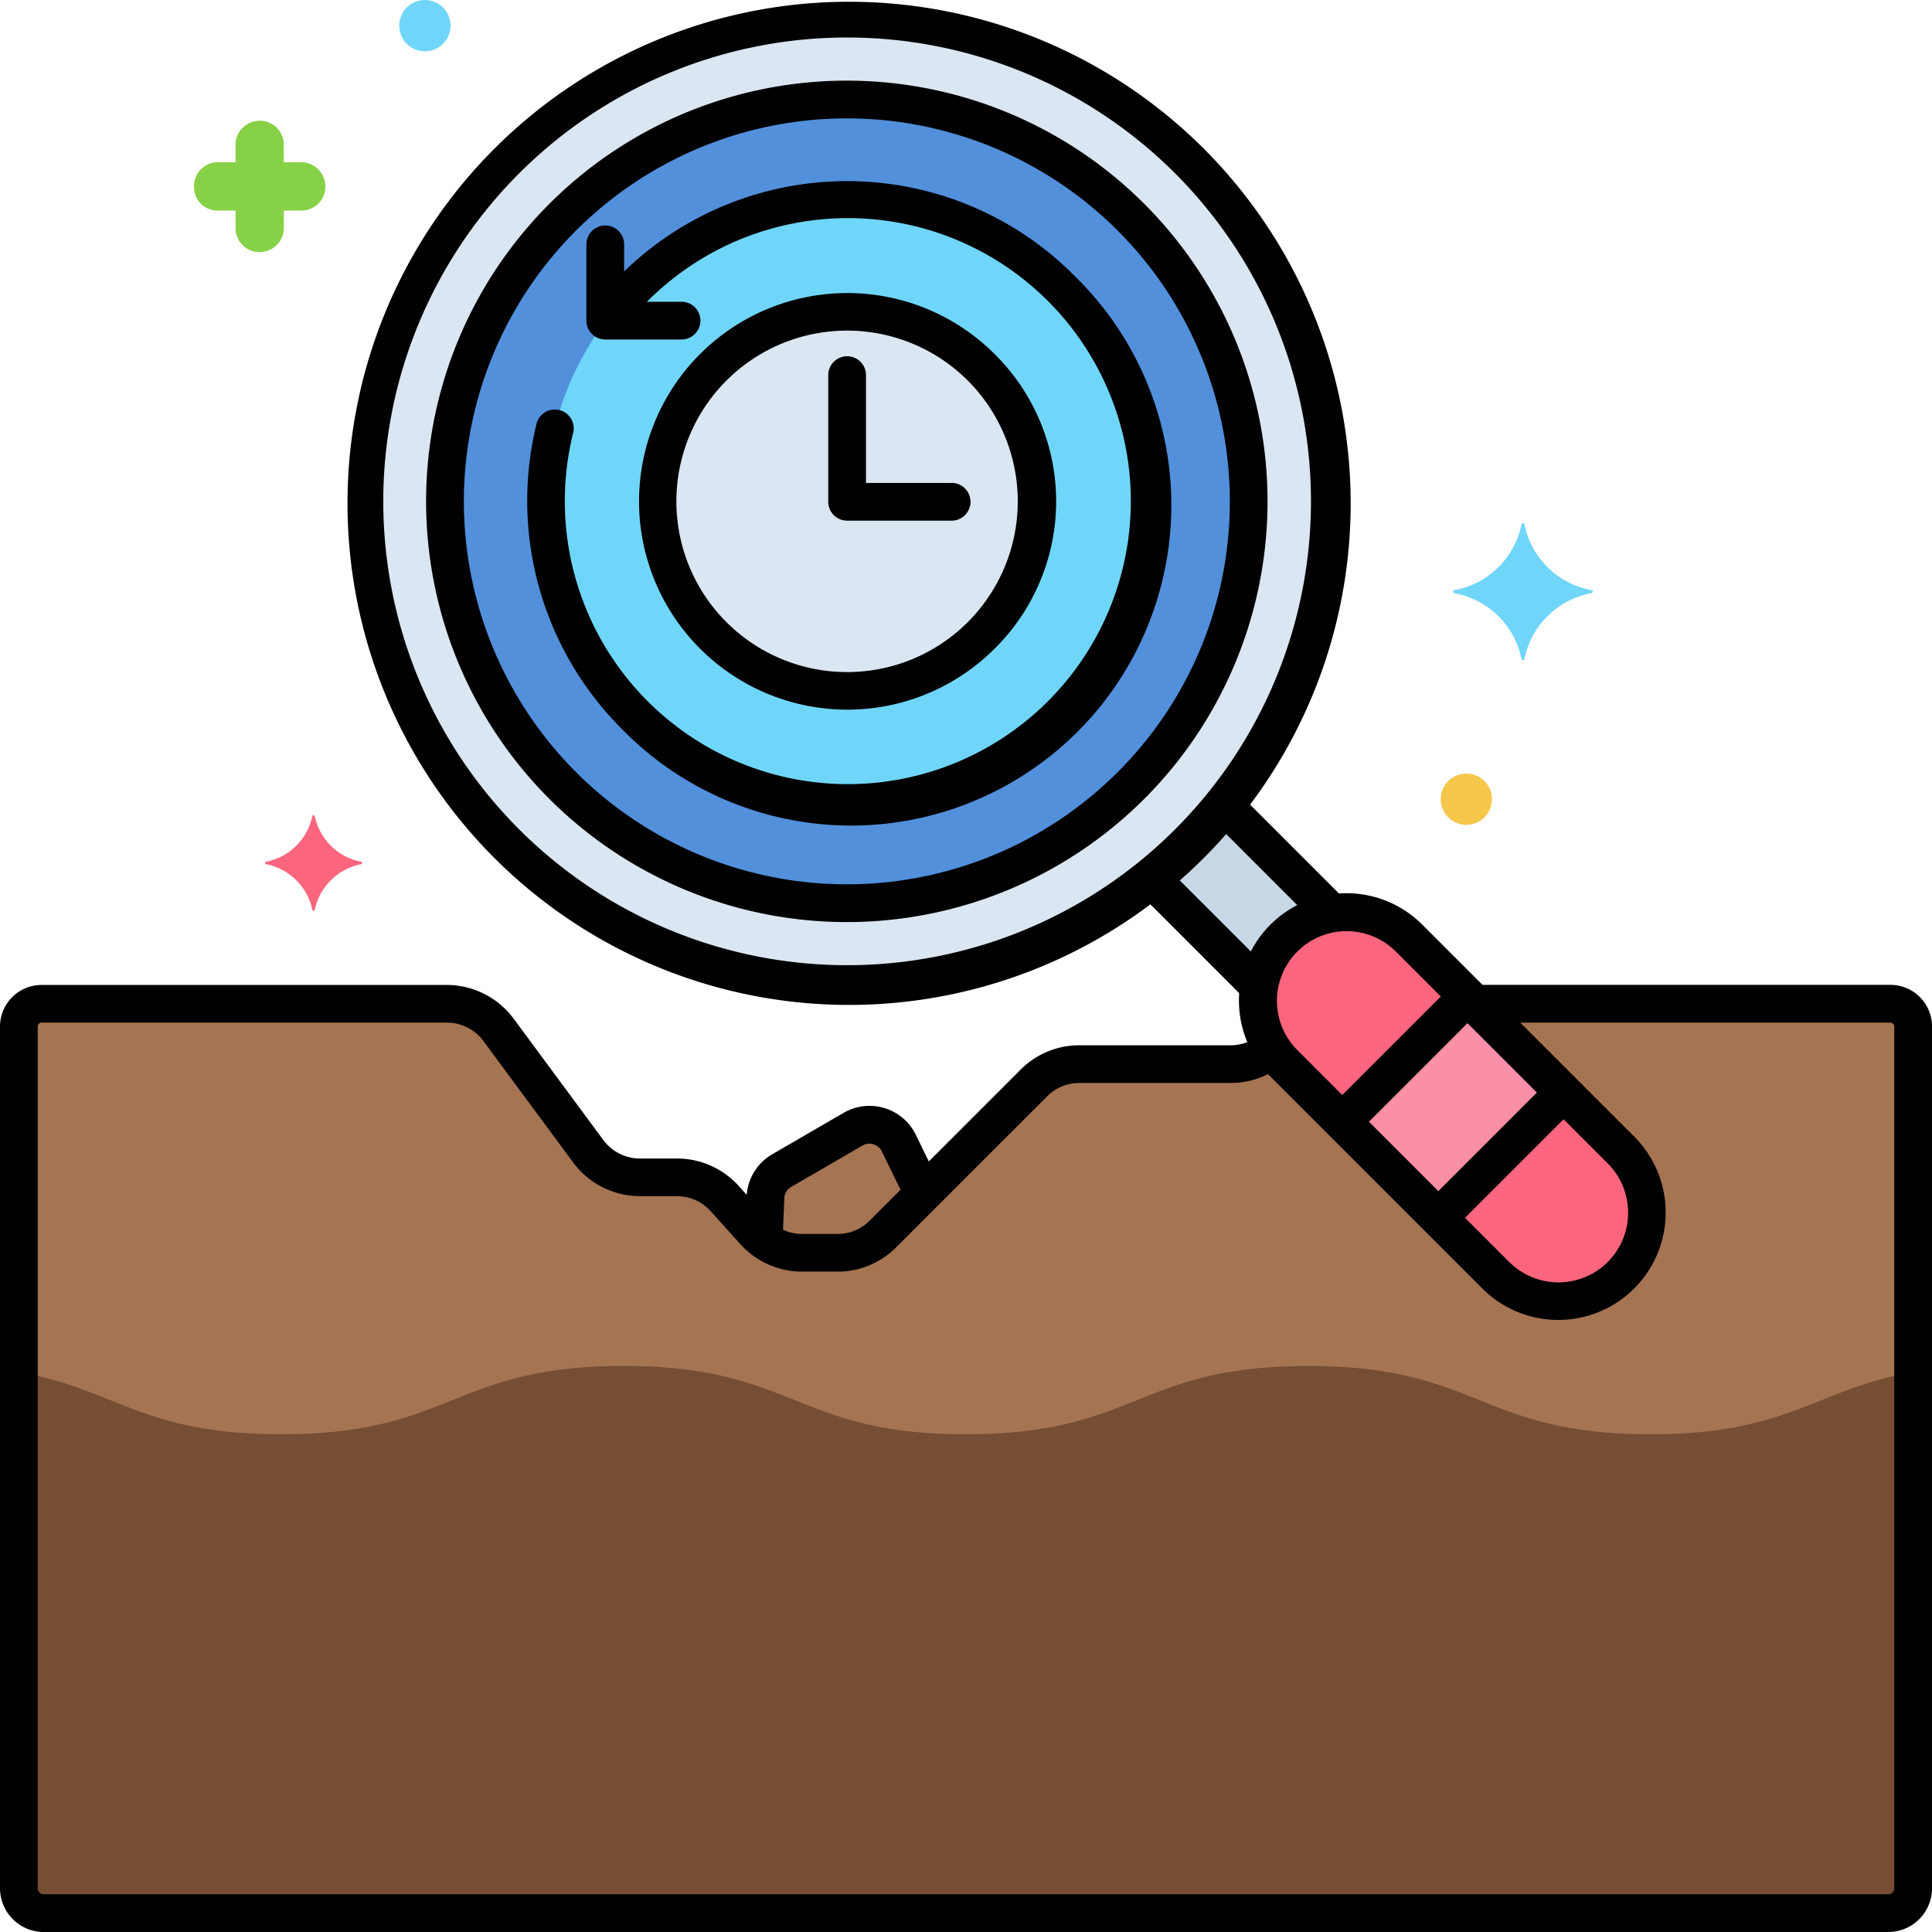 <svg xmlns="http://www.w3.org/2000/svg" width="85.332" height="85.332" viewBox="0 0 85.332 85.332"><g transform="translate(0)"><g transform="translate(16.094 0.823)"><circle cx="21.32" cy="21.32" r="21.32" fill="#dae6f1"/></g><g transform="translate(19.674 4.403)"><circle cx="17.74" cy="17.74" r="17.74" fill="#5290db"/></g><g transform="translate(0.833 44.332)"><path d="M85.161,133H66.8l6.465,6.465a3.911,3.911,0,0,1-5.531,5.531l-9.359-9.359a3.922,3.922,0,0,1-.5-.612l-.36.221a2.837,2.837,0,0,1-1.486.421H49.341a2.836,2.836,0,0,0-2.006.831l-6.672,6.672a2.836,2.836,0,0,1-2.006.831H37.1a2.837,2.837,0,0,1-2.108-.939l-1.31-1.456a2.836,2.836,0,0,0-2.108-.939H29.93a2.837,2.837,0,0,1-2.281-1.15l-3.966-5.366A2.835,2.835,0,0,0,21.4,133H3.5a1,1,0,0,0-1,1v38.061a1.1,1.1,0,0,0,1.1,1.1H85.065a1.1,1.1,0,0,0,1.1-1.1V134a1,1,0,0,0-1-1Z" transform="translate(-2.5 -132.999)" fill="#a57453"/></g><g transform="translate(0.833 60.332)"><path d="M74.569,184.017c-7.56,0-7.56-3.017-15.12-3.017s-7.559,3.017-15.118,3.017S36.771,181,29.212,181s-7.559,3.017-15.118,3.017c-6.156,0-7.3-2-11.594-2.744v22.793a1.1,1.1,0,0,0,1.1,1.1H85.065a1.1,1.1,0,0,0,1.1-1.1V181.273c-4.3.743-5.44,2.744-11.6,2.744Z" transform="translate(-2.5 -181)" fill="#754e34"/></g><g transform="translate(33.755 49.677)"><path d="M107.212,149.843a1.442,1.442,0,0,0-2.02-.615l-3.153,1.83a1.442,1.442,0,0,0-.717,1.188l-.054,1.306a1.435,1.435,0,0,0,.145.685,2.831,2.831,0,0,0,1.528.451H104.5a2.836,2.836,0,0,0,2.006-.831l1.789-1.789Z" transform="translate(-101.267 -149.033)" fill="#a57453"/></g><g transform="translate(55.563 40.293)"><path d="M182.728,131.385l-9.359-9.359a3.911,3.911,0,1,0-5.531,5.531l9.359,9.359a3.911,3.911,0,1,0,5.531-5.531Z" transform="translate(-166.693 -120.881)" fill="#fc657e"/></g><g transform="translate(59.274 44.017)"><g transform="translate(0 0)"><path d="M0,0H7.821V6H0Z" transform="translate(0 5.53) rotate(-45)" fill="#f98fa6"/></g></g><g transform="translate(50.79 35.519)"><path d="M155.6,106.559a21.127,21.127,0,0,1-3.226,3.226l4.829,4.829a3.891,3.891,0,0,1,3.226-3.226Z" transform="translate(-152.372 -106.559)" fill="#c7d7e5"/></g><g transform="translate(62.887 47.588)"><path d="M195.26,143.011a.833.833,0,0,0-1.178,0l-5.174,5.174a.833.833,0,0,0,1.179,1.178l5.174-5.174A.834.834,0,0,0,195.26,143.011Z" transform="translate(-188.664 -142.767)"/></g><g transform="translate(58.644 43.374)"><path d="M182.5,130.368a.833.833,0,0,0-1.178,0l-5.146,5.146a.833.833,0,0,0,1.179,1.178l5.146-5.146A.833.833,0,0,0,182.5,130.368Z" transform="translate(-175.935 -130.123)"/></g><g transform="translate(54.733 39.46)"><path d="M181.656,129.13l-9.359-9.359a4.744,4.744,0,1,0-6.709,6.709l9.359,9.36a4.744,4.744,0,0,0,6.709-6.709Zm-1.178,5.531a3.081,3.081,0,0,1-4.352,0l-9.359-9.36a3.077,3.077,0,0,1,4.352-4.352l9.359,9.359a3.081,3.081,0,0,1,0,4.352Z" transform="translate(-164.2 -118.381)"/></g><g transform="translate(53.326 34.829)"><path d="M165.987,109.319l-4.585-4.585a.833.833,0,0,0-1.178,1.178l4.585,4.585a.833.833,0,1,0,1.178-1.178Z" transform="translate(-159.979 -104.489)"/></g><g transform="translate(50.095 38.05)"><path d="M156.278,118.966l-4.57-4.57a.833.833,0,0,0-1.178,1.178l4.57,4.57a.833.833,0,1,0,1.178-1.178Z" transform="translate(-150.286 -114.152)"/></g><g transform="translate(15.271)"><path d="M83.622,6.479a22.154,22.154,0,0,0-31.33,31.33,22.154,22.154,0,1,0,31.33-31.33ZM82.444,36.63A20.487,20.487,0,0,1,53.471,7.657,20.487,20.487,0,1,1,82.444,36.63Z" transform="translate(-45.813 0)"/></g><g transform="translate(11.708 36.008)"><path d="M39.383,110.083a2.6,2.6,0,0,1-2.067-2.033c0-.033-.1-.033-.1,0a2.6,2.6,0,0,1-2.067,2.033c-.033,0-.033.067,0,.1a2.6,2.6,0,0,1,2.067,2.033c0,.033.1.033.1,0a2.6,2.6,0,0,1,2.067-2.033C39.417,110.15,39.417,110.083,39.383,110.083Z" transform="translate(-35.125 -108.025)" fill="#fc657e"/></g><g transform="translate(8.565 5.333)"><path d="M30.463,17.833h-.8v-.767A1.053,1.053,0,0,0,28.6,16a1.068,1.068,0,0,0-1.067,1.033v.8h-.767A1.053,1.053,0,0,0,25.7,18.9a1.033,1.033,0,0,0,1.067,1.067h.767v.767A1.053,1.053,0,0,0,28.6,21.8a1.068,1.068,0,0,0,1.067-1.033v-.8h.767A1.053,1.053,0,0,0,31.5,18.9,1.068,1.068,0,0,0,30.463,17.833Z" transform="translate(-25.695 -16)" fill="#87d147"/></g><g transform="translate(63.632 34.166)"><path d="M192.033,102.5a1.133,1.133,0,1,0,1.133,1.133A1.133,1.133,0,0,0,192.033,102.5Z" transform="translate(-190.9 -102.5)" fill="#f5c84c"/></g><g transform="translate(17.633)"><path d="M54.033,0a1.133,1.133,0,1,0,1.133,1.133A1.133,1.133,0,0,0,54.033,0Z" transform="translate(-52.9)" fill="#70d6f9"/></g><g transform="translate(64.182 23.116)"><path d="M198.667,72.3a3.7,3.7,0,0,1-2.967-2.9c0-.067-.133-.067-.133,0a3.7,3.7,0,0,1-2.967,2.9c-.067,0-.067.1,0,.133a3.7,3.7,0,0,1,2.967,2.9c0,.067.133.067.133,0a3.7,3.7,0,0,1,2.967-2.9C198.733,72.4,198.733,72.3,198.667,72.3Z" transform="translate(-192.55 -69.35)" fill="#70d6f9"/></g><g transform="translate(24.102 8.831)"><circle cx="13.312" cy="13.312" r="13.312" fill="#70d6f9"/></g><g transform="translate(29.044 13.769)"><path d="M101.427,43.762a8.374,8.374,0,1,0,0,11.843A8.375,8.375,0,0,0,101.427,43.762Z" transform="translate(-87.135 -41.309)" fill="#dae6f1"/></g><g transform="translate(18.849 3.579)"><path d="M88.247,16.167A18.582,18.582,0,1,0,93.684,29.3,18.594,18.594,0,0,0,88.247,16.167ZM87.069,41.256A16.915,16.915,0,1,1,92.018,29.3,16.852,16.852,0,0,1,87.069,41.256Z" transform="translate(-56.549 -10.736)"/></g><g transform="translate(28.212 12.936)"><path d="M100.35,41.506a9.2,9.2,0,1,0,0,13.021A9.146,9.146,0,0,0,100.35,41.506ZM99.172,53.349a7.541,7.541,0,1,1,0-10.665A7.55,7.55,0,0,1,99.172,53.349Z" transform="translate(-84.637 -38.809)"/></g><g transform="translate(36.583 15.735)"><path d="M115.2,52.8h-3.782V48.038a.833.833,0,1,0-1.667,0v5.595a.833.833,0,0,0,.833.833H115.2a.833.833,0,0,0,0-1.667Z" transform="translate(-109.752 -47.205)"/></g><g transform="translate(23.28 8.004)"><path d="M93.979,28.15a14.152,14.152,0,0,0-21.223,1.387.833.833,0,1,0,1.321,1.016,12.5,12.5,0,1,1-2.2,4.577.833.833,0,1,0-1.618-.4,14.24,14.24,0,0,0,3.72,13.427,14.146,14.146,0,1,0,20-20.005Z" transform="translate(-69.842 -24.014)"/></g><g transform="translate(25.899 9.959)"><path d="M81.9,33.247H79.364V30.71a.833.833,0,0,0-1.667,0v3.37a.833.833,0,0,0,.833.833H81.9a.833.833,0,1,0,0-1.667Z" transform="translate(-77.697 -29.877)"/></g><g transform="translate(0 43.499)"><path d="M83.494,130.5H65.312a.833.833,0,1,0,0,1.667H83.494a.171.171,0,0,1,.171.171V170.4a.267.267,0,0,1-.267.267H1.934a.267.267,0,0,1-.267-.267V132.338a.172.172,0,0,1,.172-.171h17.9a2.011,2.011,0,0,1,1.611.812l3.966,5.366a3.684,3.684,0,0,0,2.951,1.488H29.9a2.006,2.006,0,0,1,1.489.663l1.31,1.455a3.676,3.676,0,0,0,2.728,1.215h1.562a3.645,3.645,0,0,0,2.595-1.075l6.672-6.672a1.99,1.99,0,0,1,1.416-.587h6.689a3.667,3.667,0,0,0,1.923-.544l.195-.12a.833.833,0,0,0-.874-1.419l-.195.12a2,2,0,0,1-1.05.3H47.674a3.645,3.645,0,0,0-2.595,1.075l-6.672,6.672a1.99,1.99,0,0,1-1.416.587H35.429a2.005,2.005,0,0,1-1.489-.663l-1.31-1.455a3.676,3.676,0,0,0-2.728-1.215h-1.64a2.011,2.011,0,0,1-1.611-.812l-3.966-5.366a3.684,3.684,0,0,0-2.951-1.488H1.838A1.84,1.84,0,0,0,0,132.338V170.4a1.936,1.936,0,0,0,1.934,1.934H83.4a1.936,1.936,0,0,0,1.934-1.934V132.338A1.84,1.84,0,0,0,83.494,130.5Z" transform="translate(0 -130.5)"/></g><g transform="translate(32.922 48.844)"><path d="M107.279,149.831l-.985-2.018a2.275,2.275,0,0,0-3.187-.97l-3.153,1.83a2.264,2.264,0,0,0-1.132,1.875l-.054,1.306a2.251,2.251,0,0,0,.159.927.833.833,0,1,0,1.549-.615.586.586,0,0,1-.043-.243l.054-1.306a.606.606,0,0,1,.3-.5l3.153-1.83a.609.609,0,0,1,.853.26l.985,2.018a.833.833,0,0,0,1.5-.731Z" transform="translate(-98.767 -146.536)"/></g></g></svg>